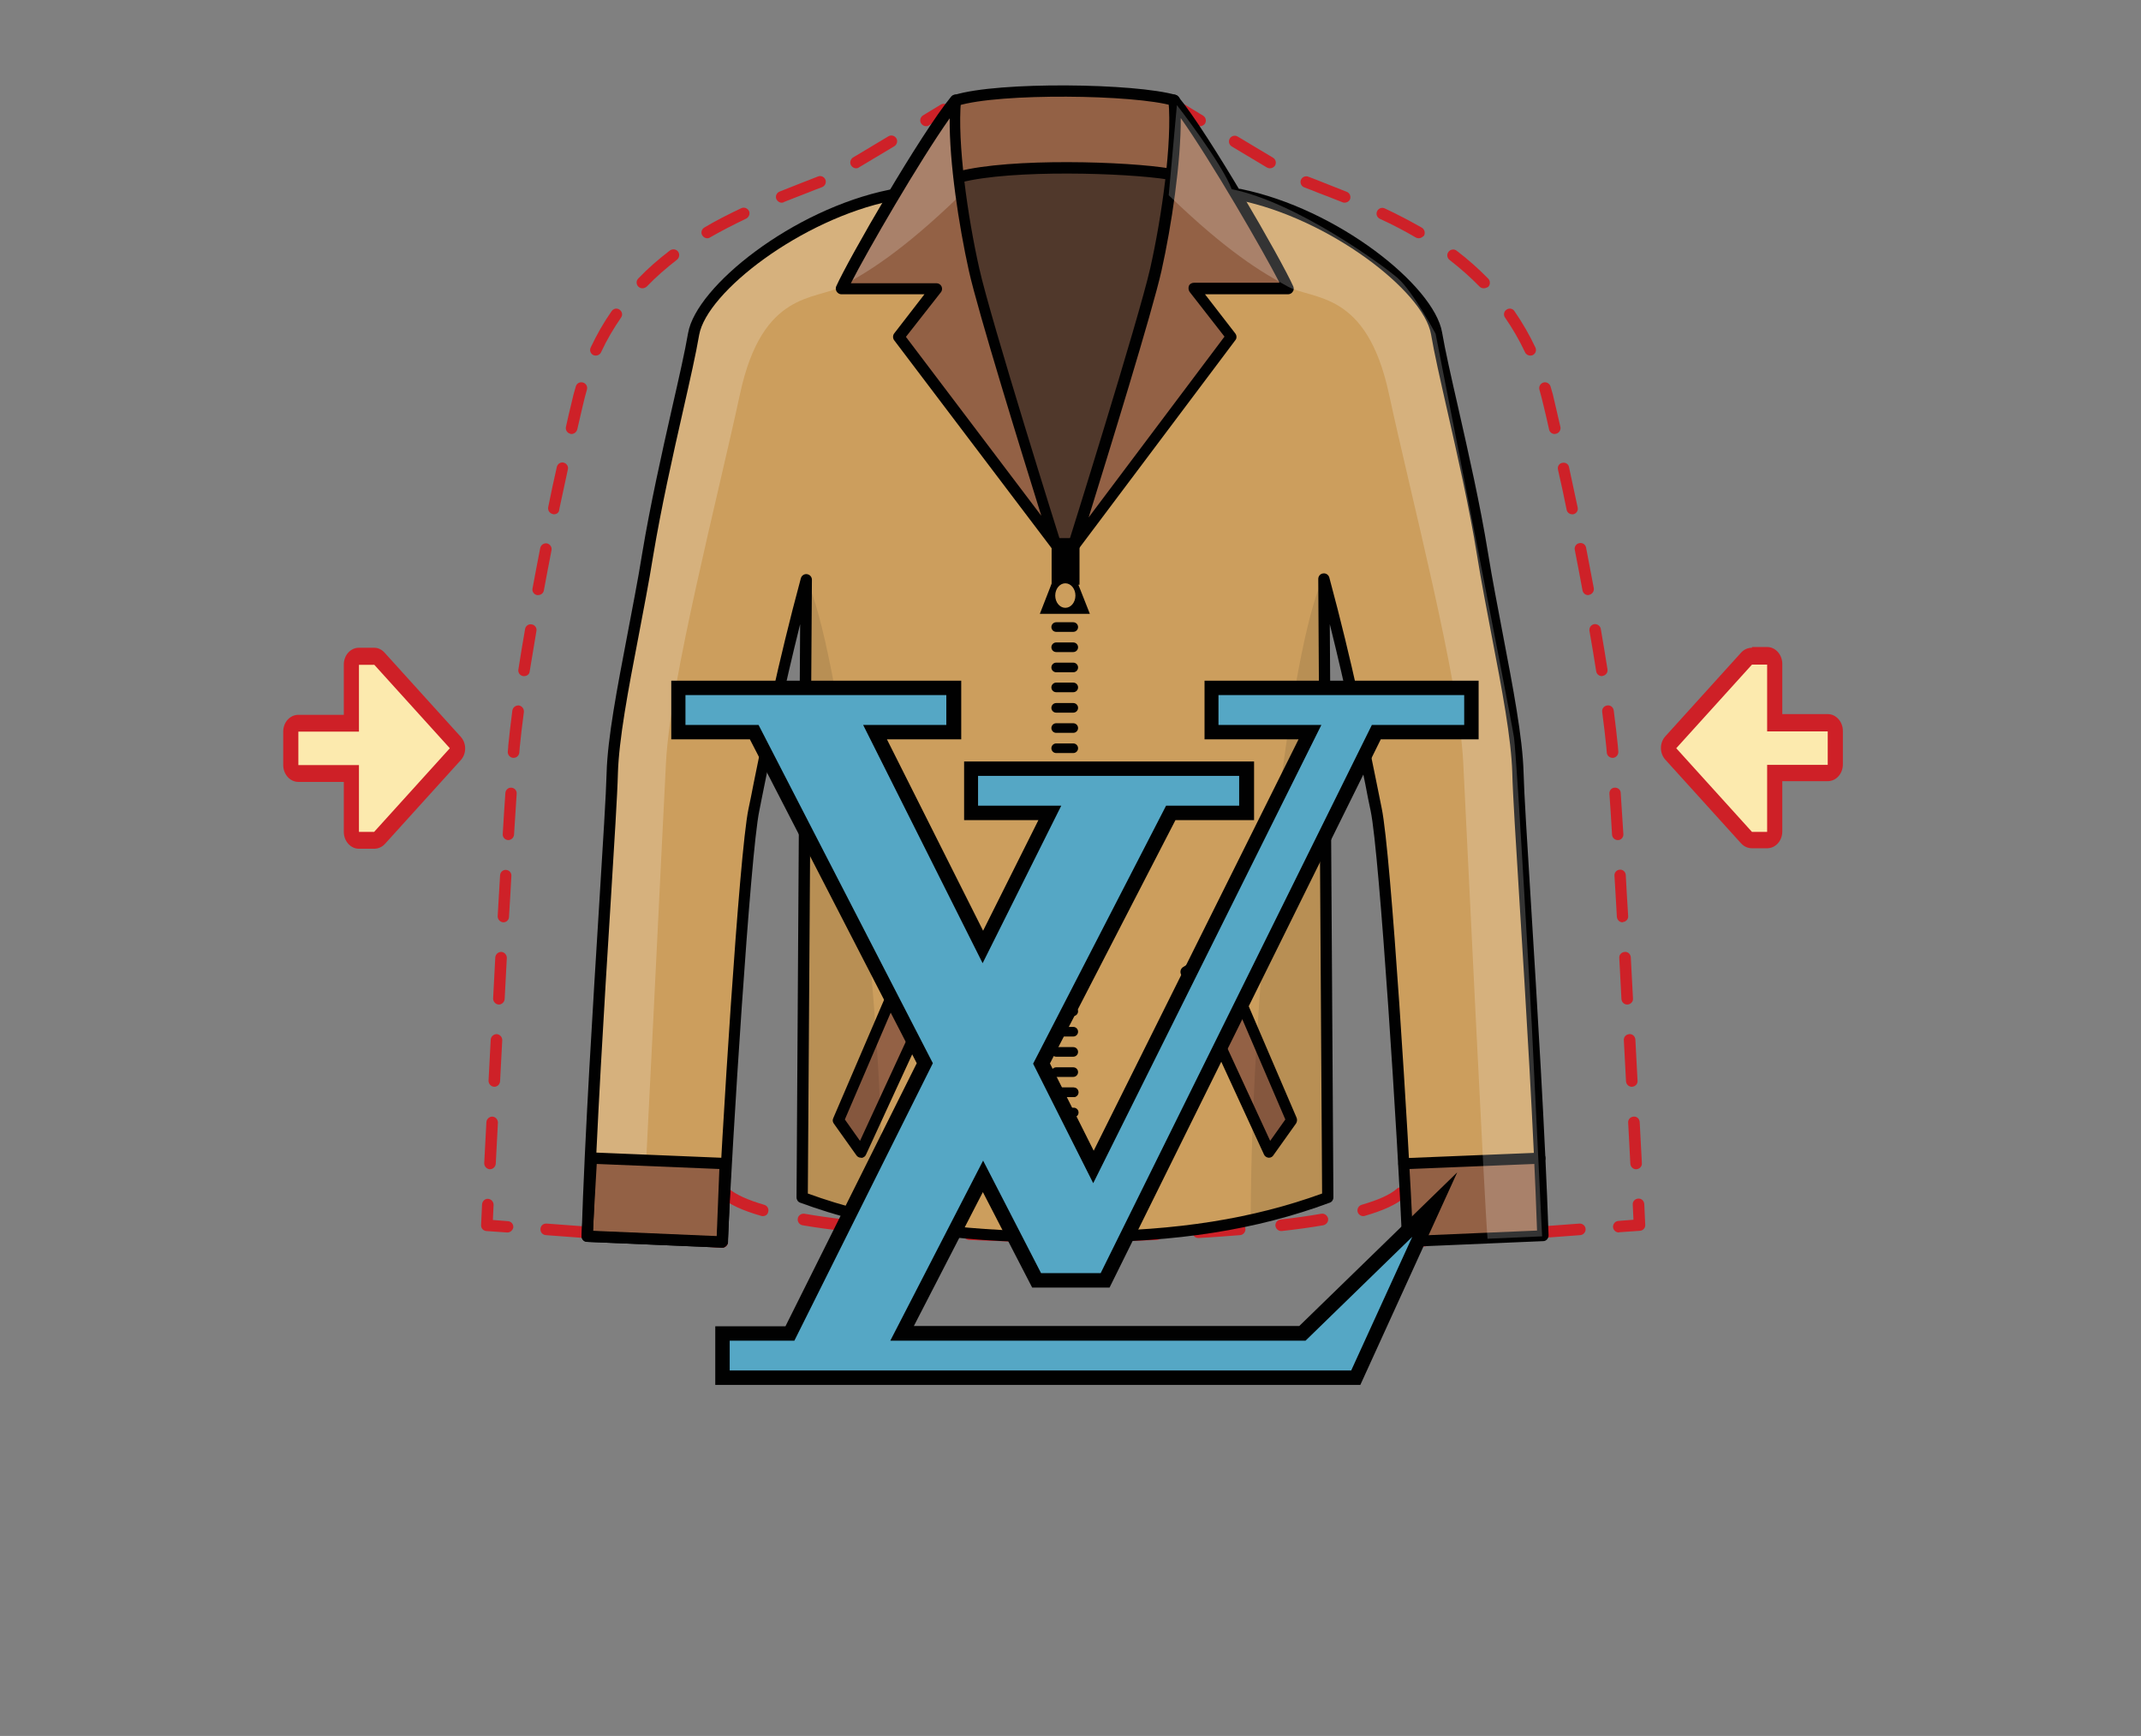 <?xml version="1.0" encoding="utf-8"?>
<!-- Generator: Adobe Illustrator 17.1.0, SVG Export Plug-In . SVG Version: 6.00 Build 0)  -->
<!DOCTYPE svg PUBLIC "-//W3C//DTD SVG 1.1//EN" "http://www.w3.org/Graphics/SVG/1.1/DTD/svg11.dtd">
<svg version="1.1" id="Layer_1" xmlns="http://www.w3.org/2000/svg" xmlns:xlink="http://www.w3.org/1999/xlink" x="0px" y="0px"
	 viewBox="0 0 890.5 722" enable-background="new 0 0 890.5 722" xml:space="preserve">
<rect x="0" y="0" width="890.5" height="722" fill="#808080" stroke="none"/>
<g>
	<g>
		<g>
			<path fill="#CE2128" d="M300.4,519c-0.1,0-0.1,0-0.2,0l-8.6-0.6c-1.3-0.1-2.3-1.2-2.2-2.6c0.1-1.3,1.2-2.3,2.6-2.2l8.6,0.6
				c1.3,0.1,2.3,1.2,2.2,2.6C302.7,518,301.6,519,300.4,519z"/>
		</g>
		<g>
			<path fill="#CE2128" d="M275.6,517.2c-0.1,0-0.1,0-0.2,0l-16.1-1.2c-1.3-0.1-2.3-1.2-2.2-2.6s1.2-2.3,2.6-2.2l16.1,1.2
				c1.3,0.1,2.3,1.2,2.2,2.6C277.9,516.3,276.9,517.2,275.6,517.2z M243.3,514.9c-0.1,0-0.1,0-0.2,0l-16.1-1.2
				c-1.3-0.1-2.3-1.2-2.2-2.6s1.2-2.3,2.6-2.2l16.1,1.2c1.3,0.1,2.3,1.2,2.2,2.6C245.6,513.9,244.6,514.9,243.3,514.9z"/>
		</g>
		<g>
			<path fill="#CE2128" d="M211.1,512.6c-0.1,0-0.1,0-0.2,0l-8.6-0.6c-1.3-0.1-2.3-1.2-2.2-2.5l0.4-8.6c0.1-1.3,1.2-2.4,2.5-2.3
				c1.3,0.1,2.3,1.2,2.3,2.5l-0.3,6.3l6.3,0.5c1.3,0.1,2.3,1.2,2.2,2.6C213.3,511.6,212.3,512.6,211.1,512.6z"/>
		</g>
		<g>
			<path fill="#CE2128" d="M203.8,486.3c0,0-0.1,0-0.1,0c-1.3-0.1-2.3-1.2-2.3-2.5l0.9-17.1c0.1-1.3,1.2-2.3,2.5-2.3
				c1.3,0.1,2.3,1.2,2.3,2.5l-0.9,17.1C206.1,485.3,205,486.3,203.8,486.3z M205.6,452c0,0-0.1,0-0.1,0c-1.3-0.1-2.3-1.2-2.3-2.5
				c0.3-5.5,0.6-11.3,0.9-17.1c0.1-1.3,1.2-2.3,2.5-2.3c1.3,0.1,2.3,1.2,2.3,2.5c-0.3,5.8-0.6,11.6-0.9,17.1
				C207.9,451,206.9,452,205.6,452z M207.5,417.8c0,0-0.1,0-0.1,0c-1.3-0.1-2.3-1.2-2.3-2.5c0.3-5.7,0.6-11.4,0.9-17.1
				c0.1-1.3,1.2-2.3,2.5-2.3c1.3,0.1,2.3,1.2,2.3,2.5c-0.3,5.7-0.6,11.4-0.9,17.1C209.8,416.8,208.7,417.8,207.5,417.8z
				 M209.4,383.6c0,0-0.1,0-0.1,0c-1.3-0.1-2.3-1.2-2.3-2.5c0.3-5.9,0.7-11.6,1-17.1c0.1-1.3,1.2-2.3,2.5-2.2
				c1.3,0.1,2.3,1.2,2.2,2.5c-0.3,5.5-0.6,11.2-1,17.1C211.7,382.6,210.6,383.6,209.4,383.6z M211.4,349.4c0,0-0.1,0-0.1,0
				c-1.3-0.1-2.3-1.2-2.2-2.5c0.4-6.3,0.7-12,1.1-17.1c0.1-1.3,1.2-2.3,2.5-2.2c1.3,0.1,2.3,1.2,2.2,2.5c-0.3,5.1-0.7,10.8-1.1,17.1
				C213.7,348.4,212.6,349.4,211.4,349.4z M213.6,315.2c-0.1,0-0.1,0-0.2,0c-1.3-0.1-2.3-1.3-2.2-2.6c0.1-1,0.2-1.8,0.2-2.5
				c0.4-4.2,1-9.1,1.7-14.6c0.2-1.3,1.4-2.2,2.7-2.1c1.3,0.2,2.2,1.4,2.1,2.7c-0.7,5.4-1.3,10.3-1.7,14.5c-0.1,0.7-0.1,1.5-0.2,2.4
				C215.9,314.2,214.9,315.2,213.6,315.2z M218,281.2c-0.1,0-0.2,0-0.4,0c-1.3-0.2-2.2-1.4-2-2.7c0.8-5.4,1.8-11,2.8-16.9
				c0.2-1.3,1.5-2.2,2.8-1.9c1.3,0.2,2.2,1.5,1.9,2.8c-1,5.8-1.9,11.5-2.8,16.8C220.2,280.4,219.2,281.2,218,281.2z M223.8,247.5
				c-0.1,0-0.3,0-0.4,0c-1.3-0.2-2.2-1.5-1.9-2.8c1-5.5,2.1-11.1,3.2-16.8c0.3-1.3,1.5-2.1,2.8-1.9c1.3,0.3,2.1,1.5,1.9,2.8
				c-1.1,5.7-2.2,11.3-3.2,16.8C226,246.7,225,247.5,223.8,247.5z M230.4,213.9c-0.2,0-0.3,0-0.5-0.1c-1.3-0.3-2.1-1.5-1.9-2.8
				c1.1-5.5,2.3-11.1,3.6-16.8c0.3-1.3,1.6-2.1,2.8-1.8c1.3,0.3,2.1,1.6,1.8,2.8c-1.2,5.6-2.4,11.2-3.6,16.7
				C232.6,213.1,231.6,213.9,230.4,213.9z M237.7,180.5c-0.2,0-0.4,0-0.5-0.1c-1.3-0.3-2.1-1.6-1.8-2.9c0.7-3.3,1.5-6.6,2.3-9.9
				c0.5-2.3,1.1-4.6,1.8-6.9c0.4-1.3,1.7-2,3-1.6c1.3,0.4,2,1.7,1.6,3c-0.6,2.1-1.2,4.4-1.7,6.6c-0.8,3.3-1.5,6.6-2.3,9.9
				C239.8,179.7,238.8,180.5,237.7,180.5z M247.8,147.9c-0.3,0-0.7-0.1-1-0.2c-1.2-0.6-1.7-2-1.1-3.2c2.5-5.3,5.4-10.4,8.7-15.1
				c0.8-1.1,2.2-1.4,3.3-0.6c1.1,0.8,1.4,2.2,0.6,3.3c-3.1,4.5-6,9.4-8.3,14.4C249.6,147.4,248.7,147.9,247.8,147.9z M267.2,119.9
				c-0.6,0-1.2-0.2-1.7-0.7c-0.9-0.9-1-2.4,0-3.4c3.9-4.1,8.3-7.9,13.1-11.6c1.1-0.8,2.6-0.6,3.4,0.4c0.8,1,0.6,2.6-0.4,3.4
				c-4.5,3.5-8.8,7.2-12.5,11.1C268.4,119.7,267.8,119.9,267.2,119.9z M294.2,99.1c-0.8,0-1.6-0.4-2.1-1.2c-0.7-1.1-0.3-2.6,0.9-3.3
				c4.7-2.8,9.8-5.4,15.3-8c1.2-0.6,2.6,0,3.2,1.1c0.6,1.2,0,2.6-1.1,3.2c-5.4,2.6-10.3,5.1-15,7.8C295,99,294.6,99.1,294.2,99.1z
				 M325.1,84.3c-0.9,0-1.8-0.6-2.2-1.5c-0.5-1.2,0.1-2.6,1.3-3.1c3.5-1.4,6.8-2.7,10.1-4c2-0.8,4-1.5,5.9-2.3
				c1.2-0.5,2.6,0.1,3.1,1.3c0.5,1.2-0.1,2.6-1.3,3.1c-1.9,0.7-3.9,1.5-5.9,2.3c-3.2,1.3-6.6,2.5-10,3.9
				C325.7,84.3,325.4,84.3,325.1,84.3z M356.1,70c-0.8,0-1.6-0.4-2.1-1.2c-0.7-1.1-0.3-2.6,0.8-3.3l14.7-8.8
				c1.1-0.7,2.6-0.3,3.3,0.8c0.7,1.1,0.3,2.6-0.8,3.3l-14.7,8.8C356.9,69.9,356.5,70,356.1,70z"/>
		</g>
		<g>
			<path fill="#CE2128" d="M385.2,52.5c-0.8,0-1.6-0.4-2.1-1.2c-0.7-1.1-0.3-2.6,0.8-3.3l7.4-4.5c1.1-0.7,2.6-0.3,3.3,0.8
				c0.7,1.1,0.3,2.6-0.8,3.3l-7.4,4.5C386.1,52.4,385.6,52.5,385.2,52.5z"/>
		</g>
	</g>
	<g>
		<path fill="#CE2128" d="M420.5,516.4C420.5,516.4,420.5,516.4,420.5,516.4l-4.3-0.2c-3.8-0.1-8.2-0.3-13.2-0.5
			c-1.3-0.1-2.3-1.2-2.3-2.5c0.1-1.3,1.2-2.3,2.5-2.3c4.9,0.2,9.4,0.4,13.1,0.5l4.2,0.2c1.3,0.1,2.3,1.2,2.3,2.5
			C422.9,515.4,421.8,516.4,420.5,516.4z M385.9,514.9c0,0-0.1,0-0.1,0c-6.1-0.4-11.9-0.8-17.3-1.2c-1.3-0.1-2.3-1.3-2.2-2.6
			c0.1-1.3,1.3-2.3,2.6-2.2c5.4,0.4,11.2,0.8,17.2,1.2c1.3,0.1,2.3,1.2,2.2,2.5C388.2,513.9,387.2,514.9,385.9,514.9z M351.4,512
			c-0.1,0-0.2,0-0.3,0c-6.3-0.7-12.1-1.5-17.3-2.4c-1.3-0.2-2.2-1.5-2-2.8c0.2-1.3,1.5-2.2,2.8-2c5.1,0.9,10.8,1.7,17,2.4
			c1.3,0.2,2.3,1.3,2.1,2.7C353.6,511.1,352.6,512,351.4,512z M317.3,505.8c-0.2,0-0.4,0-0.7-0.1c-7.7-2.2-13.1-4.7-16.5-7.6
			c-1-0.9-1.1-2.4-0.3-3.4c0.9-1,2.4-1.1,3.4-0.3c2.8,2.4,7.8,4.7,14.7,6.7c1.3,0.4,2,1.7,1.6,3
			C319.3,505.1,318.4,505.8,317.3,505.8z"/>
	</g>
	<g>
		<g>
			<path fill="#CE2128" d="M583.9,519c-1.2,0-2.3-1-2.4-2.2c-0.1-1.3,0.9-2.5,2.2-2.6l8.6-0.6c1.3-0.1,2.5,0.9,2.6,2.2
				c0.1,1.3-0.9,2.5-2.2,2.6l-8.6,0.6C584,519,584,519,583.9,519z"/>
		</g>
		<g>
			<path fill="#CE2128" d="M608.7,517.2c-1.2,0-2.3-1-2.4-2.2c-0.1-1.3,0.9-2.5,2.2-2.6l16.1-1.2c1.3-0.1,2.5,0.9,2.6,2.2
				c0.1,1.3-0.9,2.5-2.2,2.6l-16.1,1.2C608.8,517.2,608.7,517.2,608.7,517.2z M641,514.9c-1.2,0-2.3-1-2.4-2.2
				c-0.1-1.3,0.9-2.5,2.2-2.6l16.1-1.2c1.3-0.1,2.5,0.9,2.6,2.2s-0.9,2.5-2.2,2.6l-16.1,1.2C641.1,514.9,641,514.9,641,514.9z"/>
		</g>
		<g>
			<path fill="#CE2128" d="M673.3,512.6c-1.2,0-2.3-1-2.4-2.2c-0.1-1.3,0.9-2.5,2.2-2.6l6.3-0.5l-0.3-6.3c-0.1-1.3,0.9-2.4,2.3-2.5
				c1.3-0.1,2.4,0.9,2.5,2.3l0.4,8.6c0.1,1.3-0.9,2.4-2.2,2.5l-8.6,0.6C673.4,512.6,673.3,512.6,673.3,512.6z"/>
		</g>
		<g>
			<path fill="#CE2128" d="M680.5,486.3c-1.3,0-2.3-1-2.4-2.3l-0.9-17.1c-0.1-1.3,0.9-2.4,2.3-2.5c1.3-0.1,2.4,0.9,2.5,2.3l0.9,17.1
				c0.1,1.3-0.9,2.4-2.3,2.5C680.6,486.3,680.6,486.3,680.5,486.3z M678.7,452c-1.3,0-2.3-1-2.4-2.3c-0.3-5.5-0.6-11.3-0.9-17.1
				c-0.1-1.3,0.9-2.4,2.3-2.5c1.3-0.1,2.4,0.9,2.5,2.3c0.3,5.8,0.6,11.6,0.9,17.1c0.1,1.3-0.9,2.4-2.3,2.5
				C678.8,452,678.7,452,678.7,452z M676.8,417.8c-1.3,0-2.3-1-2.4-2.3c-0.3-5.7-0.6-11.4-0.9-17.1c-0.1-1.3,0.9-2.4,2.3-2.5
				c1.3-0.1,2.4,0.9,2.5,2.3c0.3,5.7,0.6,11.4,0.9,17.1c0.1,1.3-0.9,2.4-2.3,2.5C676.9,417.8,676.9,417.8,676.8,417.8z M674.9,383.6
				c-1.3,0-2.3-1-2.4-2.3c-0.3-5.9-0.7-11.6-1-17.1c-0.1-1.3,0.9-2.4,2.2-2.5c1.3-0.1,2.4,0.9,2.5,2.2c0.3,5.5,0.6,11.2,1,17.1
				c0.1,1.3-0.9,2.4-2.3,2.5C675,383.6,675,383.6,674.9,383.6z M672.9,349.4c-1.3,0-2.3-1-2.4-2.2c-0.4-6.3-0.7-12-1.1-17.1
				c-0.1-1.3,0.9-2.5,2.2-2.5c1.3-0.1,2.5,0.9,2.5,2.2c0.3,5.1,0.7,10.8,1.1,17.1c0.1,1.3-0.9,2.5-2.2,2.5
				C673,349.4,673,349.4,672.9,349.4z M670.7,315.2c-1.2,0-2.3-0.9-2.4-2.2c-0.1-0.9-0.1-1.7-0.2-2.4c-0.4-4.2-1-9-1.7-14.5
				c-0.2-1.3,0.7-2.5,2.1-2.7c1.3-0.2,2.5,0.7,2.7,2.1c0.7,5.5,1.3,10.4,1.7,14.6c0.1,0.7,0.1,1.6,0.2,2.5c0.1,1.3-0.9,2.5-2.2,2.6
				C670.8,315.2,670.7,315.2,670.7,315.2z M666.3,281.2c-1.2,0-2.2-0.8-2.4-2c-0.8-5.3-1.8-11-2.8-16.8c-0.2-1.3,0.6-2.5,1.9-2.8
				c1.3-0.2,2.5,0.6,2.8,1.9c1,5.9,2,11.6,2.8,16.9c0.2,1.3-0.7,2.5-2,2.7C666.5,281.2,666.4,281.2,666.3,281.2z M660.5,247.5
				c-1.1,0-2.1-0.8-2.3-2c-1-5.5-2.1-11.1-3.2-16.8c-0.3-1.3,0.6-2.6,1.9-2.8c1.3-0.3,2.6,0.6,2.8,1.9c1.1,5.7,2.2,11.4,3.2,16.8
				c0.2,1.3-0.6,2.5-1.9,2.8C660.8,247.5,660.6,247.5,660.5,247.5z M653.9,213.9c-1.1,0-2.1-0.8-2.3-1.9c-1.1-5.5-2.3-11.1-3.6-16.7
				c-0.3-1.3,0.5-2.6,1.8-2.8c1.3-0.3,2.6,0.5,2.8,1.8c1.2,5.6,2.4,11.3,3.6,16.8c0.3,1.3-0.6,2.6-1.9,2.8
				C654.2,213.9,654,213.9,653.9,213.9z M646.6,180.5c-1.1,0-2.1-0.8-2.3-1.9c-0.7-3.3-1.5-6.5-2.3-9.9c-0.5-2.2-1.1-4.4-1.7-6.6
				c-0.4-1.3,0.4-2.6,1.6-3c1.3-0.4,2.6,0.4,3,1.6c0.7,2.2,1.3,4.5,1.8,6.9c0.8,3.3,1.5,6.6,2.3,9.9c0.3,1.3-0.5,2.6-1.8,2.9
				C646.9,180.4,646.8,180.5,646.6,180.5z M636.5,147.9c-0.9,0-1.8-0.5-2.2-1.4c-2.4-5.1-5.2-9.9-8.3-14.4c-0.8-1.1-0.5-2.6,0.6-3.3
				c1.1-0.8,2.6-0.5,3.3,0.6c3.3,4.8,6.2,9.8,8.7,15.1c0.6,1.2,0.1,2.6-1.1,3.2C637.2,147.8,636.9,147.9,636.5,147.9z M617.1,119.9
				c-0.6,0-1.2-0.2-1.7-0.7c-3.8-3.9-8-7.6-12.5-11.1c-1-0.8-1.3-2.3-0.4-3.4c0.8-1,2.3-1.3,3.4-0.4c4.7,3.6,9.1,7.5,13.1,11.6
				c0.9,0.9,0.9,2.5,0,3.4C618.3,119.7,617.7,119.9,617.1,119.9z M590.1,99.1c-0.4,0-0.8-0.1-1.2-0.3c-4.6-2.7-9.5-5.3-15-7.8
				c-1.2-0.6-1.7-2-1.1-3.2c0.6-1.2,2-1.7,3.2-1.1c5.6,2.6,10.6,5.3,15.4,8c1.1,0.7,1.5,2.1,0.9,3.3
				C591.7,98.6,590.9,99.1,590.1,99.1z M559.2,84.3c-0.3,0-0.6-0.1-0.9-0.2c-3.5-1.4-6.8-2.7-10-3.9c-2-0.8-4-1.6-5.9-2.3
				c-1.2-0.5-1.8-1.9-1.3-3.1c0.5-1.2,1.9-1.8,3.1-1.3c1.9,0.7,3.9,1.5,5.9,2.3c3.2,1.3,6.6,2.6,10.1,4c1.2,0.5,1.8,1.9,1.3,3.1
				C561.1,83.8,560.2,84.3,559.2,84.3z M528.2,70c-0.4,0-0.8-0.1-1.2-0.3l-14.7-8.8c-1.1-0.7-1.5-2.1-0.8-3.3
				c0.7-1.1,2.1-1.5,3.3-0.8l14.7,8.8c1.1,0.7,1.5,2.1,0.8,3.3C529.8,69.6,529,70,528.2,70z"/>
		</g>
		<g>
			<path fill="#CE2128" d="M499.1,52.5c-0.4,0-0.8-0.1-1.2-0.3l-7.4-4.5c-1.1-0.7-1.5-2.1-0.8-3.3c0.7-1.1,2.1-1.5,3.3-0.8l7.4,4.5
				c1.1,0.7,1.5,2.1,0.8,3.3C500.7,52.1,499.9,52.5,499.1,52.5z"/>
		</g>
	</g>
	<g>
		<path fill="#CE2128" d="M463.8,516.4c-1.3,0-2.3-1-2.4-2.3c-0.1-1.3,1-2.4,2.3-2.5l4.2-0.2c3.8-0.1,8.2-0.3,13.1-0.5
			c1.3-0.1,2.4,1,2.5,2.3c0.1,1.3-1,2.4-2.3,2.5c-4.9,0.2-9.4,0.4-13.2,0.5L463.8,516.4C463.9,516.4,463.8,516.4,463.8,516.4z
			 M498.4,514.9c-1.3,0-2.3-1-2.4-2.3c-0.1-1.3,0.9-2.5,2.2-2.5c6-0.4,11.8-0.8,17.2-1.2c1.3-0.1,2.5,0.9,2.6,2.2
			c0.1,1.3-0.9,2.5-2.2,2.6c-5.4,0.4-11.2,0.9-17.3,1.2C498.5,514.9,498.4,514.9,498.4,514.9z M532.9,512c-1.2,0-2.2-0.9-2.4-2.1
			c-0.2-1.3,0.8-2.5,2.1-2.7c6.2-0.7,11.9-1.5,17-2.4c1.3-0.2,2.5,0.7,2.8,2c0.2,1.3-0.7,2.5-2,2.8c-5.2,0.9-11,1.7-17.3,2.4
			C533.1,512,533,512,532.9,512z M567,505.8c-1,0-2-0.7-2.3-1.7c-0.4-1.3,0.4-2.6,1.6-3c6.9-2,11.9-4.2,14.7-6.7
			c1-0.9,2.5-0.7,3.4,0.3c0.9,1,0.7,2.5-0.3,3.4c-3.4,2.9-8.8,5.4-16.5,7.6C567.4,505.8,567.2,505.8,567,505.8z"/>
	</g>
	<g>
		<g>
			<path fill="#CC9E5D" d="M370.3,81.2c-38.8,7.9-78.6,38.9-81.9,57.7c-3.3,18.8-13.6,58.3-19.1,91.7c-5.5,33.4-14.2,69.2-14.7,91.1
				c-0.5,21.9-8.2,124.5-10.4,192.5l56.2,2.4c1.6-38.3,9.3-161.5,13.1-179.8c3.8-18.2,10.4-53.4,21.8-96l-1.6,257.2
				c31.1,11.5,65.2,16.4,105,16.4l0.4-9.8l9.4,0.8v9c39.8,0,72.7-4.9,103.8-16.4l-1.6-257.2c11.5,42.5,18,77.7,21.8,96
				c3.8,18.2,11.5,141.5,13.1,179.8l56.2-2.4c-2.2-68-9.8-170.7-10.4-192.5c-0.5-21.9-9.3-57.7-14.7-91.1
				c-5.5-33.4-15.8-72.9-19.1-91.7c-3.3-18.8-43.1-49.8-81.9-57.7c0,0-21.8-32.4-24.5-35.9c-2.8-3.5-18.6-7.5-36.6-7.5
				c-18,0-47.9-1.1-59.9,7.7S370.3,81.2,370.3,81.2z"/>
		</g>
		<g>
			<path fill="#50382B" d="M439.3,70.7c0-0.2,0-0.5,0-0.7c-41.3,2.1-41-0.9-39.3,13.4c1.7,14.3,25,97,32,120
				c7.1,23,10.5,24.2,10.5,24.2s0-0.1,0-0.2c0.3,0.2,0.6,0.2,0.6,0.2s3.5-1.2,10.5-24.2c7.1-23,29.9-105.8,32-120
				C488.4,65.5,478.6,72.6,439.3,70.7z"/>
		</g>
		<g>
			<path fill="#936145" d="M399.7,41.1c-5.1,4.3-5.2,31.3,0.2,32.4c5.3,1.1,33.2-3.5,45.2-3.3c8,0.1,31,4.5,41.1,0
				c5-2.2,2-10.3,2-14.9c0.3-10.9,2.1-14.9-7.5-15.6C471.1,38.9,414.9,36.4,399.7,41.1z"/>
		</g>
		<g>
			<path fill="#936145" d="M397.6,41.7C385,56.9,355,109.1,350.1,120c16.4,0,39.3,0,39.3,0l-15.6,20l65.5,86.5
				c0,0-29.2-92.6-34.1-114.5S395.9,59.3,397.6,41.7z"/>
		</g>
		<g opacity="0.2">
			<path fill="#FFFFFF" d="M399.4,81.2c-24.4,23.6-38.6,32-49.4,37.9c-10.8,5.9-32.9,1.5-42.2,44.7S278.8,282.7,277,317.1
				c-1.8,34.4-8.8,182.4-10.1,198.1c-7.5-0.3-22.7-1-22.7-1l4.3-88c0,0,6.1-110.5,7.4-119.5s32.6-167.9,32.6-167.9
				s9.5-17.7,15.7-23.1c6.2-5.4,42.3-31.7,69.1-37c4.2-11.1,22.8-35,22.8-35L399.4,81.2z"/>
		</g>
		<g>
			<path fill="#936145" d="M488.4,41.7c12.6,15.2,42.6,67.4,47.5,78.3c-16.4,0-39.3,0-39.3,0l15.6,20l-65.7,87.5
				c0,0,29.4-93.5,34.3-115.4C485.7,90.3,490,59.3,488.4,41.7z"/>
		</g>
		<g>
			<polygon fill="#936145" points="246.1,481.7 301.7,484 300.4,516.6 244.2,514.2 			"/>
		</g>
		<g>
			<polygon fill="#936145" points="639.1,481.7 583.4,484 584.7,516.6 641,514.2 			"/>
		</g>
		<g>
			<g>
				<polygon fill="#936145" points="507.1,395.8 537.2,465.9 527.8,479.1 493.3,404.3 				"/>
			</g>
			<g>
				<polygon fill="#936145" points="378.8,395.8 348.7,465.9 358.1,479.1 392.7,404.3 				"/>
			</g>
		</g>
		<g>
			<g>
				<g>
					<g>
						<path fill="#010101" d="M446.4,447.9h-7.1c-1.1,0-2-0.9-2-2s0.9-2,2-2h7.1c1.1,0,2,0.9,2,2S447.5,447.9,446.4,447.9z"/>
					</g>
					<g>
						<path fill="#010101" d="M446.4,439.5h-7.1c-1.1,0-2-0.9-2-2s0.9-2,2-2h7.1c1.1,0,2,0.9,2,2S447.5,439.5,446.4,439.5z"/>
					</g>
					<g>
						<path fill="#010101" d="M446.4,431.1h-7.1c-1.1,0-2-0.9-2-2s0.9-2,2-2h7.1c1.1,0,2,0.9,2,2S447.5,431.1,446.4,431.1z"/>
					</g>
					<g>
						<path fill="#010101" d="M446.4,422.6h-7.1c-1.1,0-2-0.9-2-2s0.9-2,2-2h7.1c1.1,0,2,0.9,2,2S447.5,422.6,446.4,422.6z"/>
					</g>
					<g>
						<path fill="#010101" d="M446.4,414.2h-7.1c-1.1,0-2-0.9-2-2s0.9-2,2-2h7.1c1.1,0,2,0.9,2,2S447.5,414.2,446.4,414.2z"/>
					</g>
					<g>
						<path fill="#010101" d="M446.4,405.8h-7.1c-1.1,0-2-0.9-2-2s0.9-2,2-2h7.1c1.1,0,2,0.9,2,2S447.5,405.8,446.4,405.8z"/>
					</g>
					<g>
						<path fill="#010101" d="M446.4,397.4h-7.1c-1.1,0-2-0.9-2-2s0.9-2,2-2h7.1c1.1,0,2,0.9,2,2S447.5,397.4,446.4,397.4z"/>
					</g>
					<g>
						<path fill="#010101" d="M446.4,388.9h-7.1c-1.1,0-2-0.9-2-2s0.9-2,2-2h7.1c1.1,0,2,0.9,2,2S447.5,388.9,446.4,388.9z"/>
					</g>
					<g>
						<path fill="#010101" d="M446.4,380.6h-7.1c-1.1,0-2-0.9-2-2s0.9-2,2-2h7.1c1.1,0,2,0.9,2,2S447.5,380.6,446.4,380.6z"/>
					</g>
					<g>
						<path fill="#010101" d="M446.4,372.2h-7.1c-1.1,0-2-0.9-2-2s0.9-2,2-2h7.1c1.1,0,2,0.9,2,2S447.5,372.2,446.4,372.2z"/>
					</g>
					<g>
						<path fill="#010101" d="M446.4,363.8h-7.1c-1.1,0-2-0.9-2-2s0.9-2,2-2h7.1c1.1,0,2,0.9,2,2S447.5,363.8,446.4,363.8z"/>
					</g>
					<g>
						<path fill="#010101" d="M446.4,355.3h-7.1c-1.1,0-2-0.9-2-2s0.9-2,2-2h7.1c1.1,0,2,0.9,2,2S447.5,355.3,446.4,355.3z"/>
					</g>
					<g>
						<path fill="#010101" d="M446.4,346.9h-7.1c-1.1,0-2-0.9-2-2s0.9-2,2-2h7.1c1.1,0,2,0.9,2,2S447.5,346.9,446.4,346.9z"/>
					</g>
					<g>
						<path fill="#010101" d="M446.4,338.5h-7.1c-1.1,0-2-0.9-2-2s0.9-2,2-2h7.1c1.1,0,2,0.9,2,2S447.5,338.5,446.4,338.5z"/>
					</g>
					<g>
						<path fill="#010101" d="M446.4,330.1h-7.1c-1.1,0-2-0.9-2-2s0.9-2,2-2h7.1c1.1,0,2,0.9,2,2S447.5,330.1,446.4,330.1z"/>
					</g>
					<g>
						<path fill="#010101" d="M446.4,321.6h-7.1c-1.1,0-2-0.9-2-2s0.9-2,2-2h7.1c1.1,0,2,0.9,2,2S447.5,321.6,446.4,321.6z"/>
					</g>
					<g>
						<path fill="#010101" d="M446.4,313.2h-7.1c-1.1,0-2-0.9-2-2s0.9-2,2-2h7.1c1.1,0,2,0.9,2,2S447.5,313.2,446.4,313.2z"/>
					</g>
				</g>
				<g>
					<path fill="#010101" d="M446.4,304.8h-7.1c-1.1,0-2-0.9-2-2s0.9-2,2-2h7.1c1.1,0,2,0.9,2,2S447.5,304.8,446.4,304.8z"/>
				</g>
				<g>
					<path fill="#010101" d="M446.4,296.4h-7.1c-1.1,0-2-0.9-2-2s0.9-2,2-2h7.1c1.1,0,2,0.9,2,2S447.5,296.4,446.4,296.4z"/>
				</g>
				<g>
					<path fill="#010101" d="M446.4,287.9h-7.1c-1.1,0-2-0.9-2-2s0.9-2,2-2h7.1c1.1,0,2,0.9,2,2S447.5,287.9,446.4,287.9z"/>
				</g>
				<g>
					<path fill="#010101" d="M446.4,279.6h-7.1c-1.1,0-2-0.9-2-2s0.9-2,2-2h7.1c1.1,0,2,0.9,2,2S447.5,279.6,446.4,279.6z"/>
				</g>
				<g>
					<path fill="#010101" d="M446.4,271.2h-7.1c-1.1,0-2-0.9-2-2s0.9-2,2-2h7.1c1.1,0,2,0.9,2,2S447.5,271.2,446.4,271.2z"/>
				</g>
				<g>
					<path fill="#010101" d="M446.4,262.8h-7.1c-1.1,0-2-0.9-2-2s0.9-2,2-2h7.1c1.1,0,2,0.9,2,2S447.5,262.8,446.4,262.8z"/>
				</g>
				<g>
					<path fill="#010101" d="M446.4,254.3h-7.1c-1.1,0-2-0.9-2-2s0.9-2,2-2h7.1c1.1,0,2,0.9,2,2S447.5,254.3,446.4,254.3z"/>
				</g>
				<g>
					<path fill="#010101" d="M446.4,245.9h-7.1c-1.1,0-2-0.9-2-2s0.9-2,2-2h7.1c1.1,0,2,0.9,2,2S447.5,245.9,446.4,245.9z"/>
				</g>
				<g>
					<rect x="437.4" y="223.8" fill="#010101" width="11.6" height="19.4"/>
				</g>
				<g>
					<polygon fill="#010101" points="441,233.5 432.5,255.3 453.3,255.3 444.7,233.5 					"/>
				</g>
				<g>
					<ellipse fill="#CC9E5D" cx="443.1" cy="247.7" rx="4.2" ry="5.1"/>
				</g>
			</g>
			<g>
				<g>
					<path fill="#010101" d="M446.4,456.3h-7.1c-1.1,0-2-0.9-2-2s0.9-2,2-2h7.1c1.1,0,2,0.9,2,2S447.5,456.3,446.4,456.3z"/>
				</g>
			</g>
		</g>
		<g>
			<g>
				<g>
					<g>
						<path fill="#010101" d="M446.6,464.7h-7.1c-1.1,0-2-0.9-2-2s0.9-2,2-2h7.1c1.1,0,2,0.9,2,2S447.7,464.7,446.6,464.7z"/>
					</g>
					<g>
						<path fill="#010101" d="M446.6,473h-7.1c-1.1,0-2-0.9-2-2s0.9-2,2-2h7.1c1.1,0,2,0.9,2,2S447.7,473,446.6,473z"/>
					</g>
					<g>
						<path fill="#010101" d="M446.6,481.4h-7.1c-1.1,0-2-0.9-2-2s0.9-2,2-2h7.1c1.1,0,2,0.9,2,2S447.7,481.4,446.6,481.4z"/>
					</g>
					<g>
						<path fill="#010101" d="M446.6,489.9h-7.1c-1.1,0-2-0.9-2-2s0.9-2,2-2h7.1c1.1,0,2,0.9,2,2S447.7,489.9,446.6,489.9z"/>
					</g>
					<g>
						<path fill="#010101" d="M446.6,498.3h-7.1c-1.1,0-2-0.9-2-2s0.9-2,2-2h7.1c1.1,0,2,0.9,2,2S447.7,498.3,446.6,498.3z"/>
					</g>
					<g>
						<path fill="#010101" d="M439.1,516.5c-1.1,0-2-0.9-2-2v-9.8c0-1.1,0.9-2,2-2h9.4c1.1,0,2,0.9,2,2s-0.9,2-2,2h-7.4v7.8
							C441.1,515.6,440.2,516.5,439.1,516.5z"/>
					</g>
				</g>
			</g>
			<g>
				<g>
					<path fill="#010101" d="M446.6,456.3h-7.1c-1.1,0-2-0.9-2-2s0.9-2,2-2h7.1c1.1,0,2,0.9,2,2S447.7,456.3,446.6,456.3z"/>
				</g>
			</g>
		</g>
		<g>
			<path fill="#010101" d="M439.3,228.9c-0.7,0-1.4-0.3-1.9-0.9l-65.5-86.5c-0.6-0.8-0.6-2,0-2.8l12.6-16.3h-34.5
				c-0.8,0-1.5-0.4-2-1.1c-0.4-0.7-0.5-1.5-0.2-2.2c5-11.2,35.1-63.5,47.8-78.9c0.7-0.8,1.7-1.1,2.7-0.7c0.9,0.4,1.5,1.4,1.4,2.4
				c-1.6,17.5,2.8,48.4,7.6,69.7c4.8,21.5,33.7,113.4,34,114.3c0.3,1.1-0.1,2.3-1.2,2.8C440,228.9,439.6,228.9,439.3,228.9z
				 M376.8,140.1l56.3,74.4c-8.2-26.3-26.3-84.8-30.1-101.8c-4.2-18.9-8.2-45.2-8-63.5c-12.6,17.8-34.1,54.9-41.1,68.6h35.6
				c0.9,0,1.7,0.5,2.1,1.3c0.4,0.8,0.3,1.8-0.3,2.5L376.8,140.1z"/>
		</g>
		<g>
			<path fill="#010101" d="M300.4,518.9c0,0-0.1,0-0.1,0l-56.2-2.4c-1.3-0.1-2.3-1.1-2.2-2.4c1.3-41.7,4.8-97.2,7.3-137.6
				c1.6-26,2.9-46.5,3.1-54.9c0.4-14.7,4.4-35.4,8.6-57.4c2.1-11.2,4.4-22.7,6.2-34c3.3-19.9,8.1-41.4,12.4-60.4
				c2.9-12.7,5.4-23.7,6.7-31.3c3.4-19.4,43.5-51.4,83.7-59.6c1.3-0.3,2.5,0.6,2.8,1.8c0.3,1.3-0.6,2.5-1.8,2.8
				c-37.6,7.7-76.9,37.9-80.1,55.8c-1.3,7.7-3.8,18.7-6.7,31.5c-4.3,18.9-9.1,40.4-12.4,60.2c-1.8,11.3-4.1,22.9-6.2,34.1
				c-4.2,21.8-8.1,42.4-8.5,56.7c-0.2,8.5-1.5,29-3.1,55.1c-2.5,39.7-5.8,93.8-7.2,135.2l51.6,2.2c1.7-38.5,9.1-159.1,13-177.8
				c0.7-3.2,1.4-6.8,2.2-10.9c4-19.9,10.1-49.9,19.6-85.1c0.3-1.1,1.4-1.9,2.6-1.7c1.2,0.2,2,1.2,2,2.3L336,496.4
				c29.5,10.7,62.2,15.7,102.6,15.7c1.3,0,2.3,1,2.3,2.3s-1,2.3-2.3,2.3c-41.7,0-75.3-5.3-105.8-16.5c-0.9-0.3-1.5-1.2-1.5-2.2
				l1.5-238.4c-6.8,27.2-11.5,50.4-14.8,66.7c-0.8,4.1-1.6,7.8-2.2,11c-3.7,17.6-11.3,139.1-13.1,179.4c0,0.6-0.3,1.2-0.8,1.6
				C301.5,518.7,301,518.9,300.4,518.9z"/>
		</g>
		<g>
			<path fill="#010101" d="M446.4,229.9c-0.4,0-0.7-0.1-1.1-0.3c-1-0.5-1.5-1.7-1.2-2.8c0.3-0.9,29.4-93.7,34.3-115.2
				c4.8-21.3,9.2-52.3,7.6-69.7c-0.1-1,0.5-2,1.4-2.4c0.9-0.4,2-0.1,2.7,0.7c12.7,15.4,42.8,67.7,47.8,78.9c0.3,0.7,0.3,1.6-0.2,2.2
				c-0.4,0.7-1.2,1.1-2,1.1h-34.5l12.6,16.3c0.6,0.8,0.7,2,0,2.8l-65.7,87.5C447.8,229.5,447.1,229.9,446.4,229.9z M491.1,49.1
				c0.1,18.4-3.8,44.7-8,63.5c-3.8,17-22.1,76.1-30.3,102.6l56.5-75.2l-14.5-18.6c-0.5-0.7-0.6-1.7-0.3-2.5s1.2-1.3,2.1-1.3h35.6
				C525.2,104,503.7,66.9,491.1,49.1z"/>
		</g>
		<g>
			<path fill="#010101" d="M585.6,518.9c-0.6,0-1.1-0.2-1.6-0.6c-0.5-0.4-0.7-1-0.8-1.6c-1.7-40.3-9.4-161.8-13.1-179.4
				c-0.7-3.2-1.4-6.8-2.2-11c-3.3-16.3-8-39.5-14.8-66.7l1.5,238.4c0,1-0.6,1.9-1.5,2.2c-30.4,11.3-63.7,16.5-104.6,16.5
				c-1.3,0-2.3-1-2.3-2.3v-9c0-1.3,1-2.3,2.3-2.3s2.3,1,2.3,2.3v6.7c38.6-0.2,70.2-5.2,99.1-15.7l-1.6-255.6c0-1.2,0.9-2.2,2-2.3
				c1.2-0.2,2.3,0.6,2.6,1.7c9.5,35.2,15.6,65.3,19.6,85.1c0.8,4.1,1.6,7.8,2.2,10.9c3.9,18.7,11.3,139.3,13,177.8l51.6-2.2
				c-1.4-41.4-4.7-95.5-7.2-135.2c-1.6-26-2.9-46.5-3.1-55.1c-0.4-14.3-4.3-34.9-8.5-56.7c-2.1-11.2-4.4-22.8-6.2-34.1
				c-3.2-19.8-8.1-41.2-12.4-60.2c-2.9-12.8-5.4-23.8-6.7-31.5c-3.1-17.9-42.5-48.2-80.1-55.8c-1.3-0.3-2.1-1.5-1.8-2.8
				c0.3-1.3,1.5-2.1,2.8-1.8c40.2,8.2,80.3,40.2,83.7,59.6c1.3,7.6,3.8,18.6,6.7,31.3c4.3,19,9.2,40.6,12.4,60.4
				c1.8,11.2,4.1,22.8,6.2,34c4.2,22,8.2,42.8,8.6,57.4c0.2,8.4,1.5,28.9,3.1,54.9c2.5,40.5,5.9,95.9,7.3,137.6c0,1.3-1,2.4-2.2,2.4
				l-56.2,2.4C585.6,518.9,585.6,518.9,585.6,518.9z"/>
		</g>
		<g>
			<path fill="#010101" d="M397.6,44c-1,0-1.9-0.6-2.2-1.6c-0.4-1.2,0.3-2.5,1.5-2.9c18.4-5.7,75.4-4.9,92.2,0
				c1.2,0.4,2,1.7,1.6,2.9c-0.4,1.2-1.7,2-2.9,1.6c-15.9-4.7-72.1-5.4-89.5,0C398,44,397.8,44,397.6,44z"/>
		</g>
		<g>
			<path fill="#010101" d="M399.1,76c-1,0-2-0.7-2.3-1.8c-0.3-1.3,0.4-2.5,1.7-2.9c22-5.7,70.4-4.2,88.3-1.2
				c1.3,0.2,2.1,1.4,1.9,2.7s-1.4,2.1-2.7,1.9c-17.1-2.8-65.3-4.3-86.4,1.2C399.5,76,399.3,76,399.1,76z"/>
		</g>
		<g>
			<g>
				<path fill="#010101" d="M527.8,481.5c-0.1,0-0.1,0-0.2,0c-0.8-0.1-1.6-0.6-1.9-1.4l-34.5-74.9c-0.5-1.1-0.1-2.4,0.9-3l13.8-8.5
					c0.6-0.4,1.3-0.4,1.9-0.2c0.6,0.2,1.2,0.7,1.4,1.3l30.1,70.1c0.3,0.8,0.2,1.6-0.2,2.3l-9.4,13.2
					C529.3,481.1,528.6,481.5,527.8,481.5z M496.3,405.2l32,69.3l6.3-8.9l-28.5-66.4L496.3,405.2z"/>
			</g>
			<g>
				<path fill="#010101" d="M358.1,481.5c-0.8,0-1.5-0.4-1.9-1l-9.4-13.2c-0.5-0.7-0.6-1.5-0.2-2.3l30.1-70.1
					c0.3-0.6,0.8-1.1,1.4-1.3c0.6-0.2,1.4-0.1,1.9,0.2l13.8,8.5c1,0.6,1.4,1.9,0.9,3l-34.5,74.9c-0.3,0.8-1.1,1.3-1.9,1.4
					C358.3,481.5,358.2,481.5,358.1,481.5z M351.4,465.6l6.3,8.9l32-69.3l-9.8-6L351.4,465.6z"/>
			</g>
		</g>
		<g>
			<path fill="#010101" d="M583.9,486.3c-1.2,0-2.3-1-2.3-2.2c-0.1-1.3,1-2.4,2.2-2.4l56.6-2.3c1.3-0.1,2.4,1,2.4,2.2
				c0.1,1.3-1,2.4-2.2,2.4L583.9,486.3C583.9,486.3,583.9,486.3,583.9,486.3z"/>
		</g>
		<g>
			<path fill="#010101" d="M300.4,518.9c0,0-0.1,0-0.1,0l-56.2-2.4c-0.6,0-1.2-0.3-1.6-0.8c-0.4-0.5-0.6-1.1-0.6-1.7l1.9-32.5
				c0.1-1.3,1.1-2.3,2.4-2.2l55.7,2.3c1.3,0.1,2.3,1.1,2.2,2.4l-1.3,32.6c0,0.6-0.3,1.2-0.8,1.6C301.5,518.7,301,518.9,300.4,518.9z
				 M246.6,511.9l51.5,2.2l1.1-27.9l-51-2.1L246.6,511.9z"/>
		</g>
		<g opacity="0.1">
			<path fill="#010101" d="M335.3,240.9c13.2,26.1,31.9,164.6,32.1,268.7c-15.4-7.2-33.7-11.5-33.7-11.5L335.3,240.9z"/>
		</g>
		<g opacity="0.2">
			<path fill="#FFFFFF" d="M486.1,81.2c24.4,23.6,38.6,32,49.4,37.9c10.8,5.9,32.9,1.5,42.2,44.7s29.2,118.9,30.9,153.3
				s8.8,182.4,10.1,198.1c7.5-0.3,22.7-1,22.7-1l-4.3-88c0,0-6.1-110.5-7.4-119.5c-1.3-8.9-32.6-167.9-32.6-167.9
				s-9.5-17.7-15.7-23.1c-6.2-5.4-42.3-31.7-69.1-37c-4.2-11.1-22.8-35-22.8-35L486.1,81.2z"/>
		</g>
		<g opacity="0.1">
			<path fill="#010101" d="M550.2,240.9c-13.2,26.1-29.8,163.4-30,267.5c15.4-7.2,31.6-10.3,31.6-10.3L550.2,240.9z"/>
		</g>
	</g>
</g>
<g>
	<g>
		<g>
			<path fill="#FCEAAE" d="M149.3,349.5c-1.7,0-3.2-1.6-3.2-3.5v-24.3h-22.1c-1.7,0-3.2-1.6-3.2-3.5v-13.9c0-1.9,1.4-3.5,3.2-3.5
				h22.1v-24.3c0-1.9,1.4-3.5,3.2-3.5h6.3c0.8,0,1.6,0.4,2.2,1l31.5,34.8c1.2,1.4,1.2,3.6,0,4.9l-31.5,34.8c-0.6,0.7-1.4,1-2.2,1
				H149.3z"/>
		</g>
		<g>
			<path fill="#CE2027" d="M155.6,276.4l31.5,34.8L155.6,346h-6.3v-27.8h-25.2v-13.9h25.2v-27.8H155.6 M155.6,269.4h-6.3
				c-3.5,0-6.3,3.1-6.3,7v20.9h-18.9c-3.5,0-6.3,3.1-6.3,7v13.9c0,3.8,2.8,7,6.3,7H143V346c0,3.8,2.8,7,6.3,7h6.3
				c1.7,0,3.3-0.7,4.5-2l31.5-34.8c2.5-2.7,2.5-7.1,0-9.8l-31.5-34.8C158.9,270.2,157.3,269.4,155.6,269.4L155.6,269.4z"/>
		</g>
	</g>
	<g>
		<g>
			<path fill="#FCEAAE" d="M728.7,349.5c-0.8,0-1.6-0.4-2.2-1l-31.5-34.8c-1.2-1.4-1.2-3.6,0-4.9l31.5-34.8c0.6-0.6,1.4-1,2.2-1h6.3
				c1.7,0,3.2,1.6,3.2,3.5v24.3h22.1c1.7,0,3.2,1.6,3.2,3.5v13.9c0,1.9-1.4,3.5-3.2,3.5h-22.1V346c0,1.9-1.4,3.5-3.2,3.5H728.7z"/>
		</g>
		<g>
			<path fill="#CE2027" d="M728.7,276.4h6.3v27.8h25.2v13.9H735V346h-6.3l-31.5-34.8L728.7,276.4 M728.7,269.4c-1.7,0-3.3,0.7-4.5,2
				l-31.5,34.8c-2.5,2.7-2.5,7.1,0,9.8l31.5,34.8c1.2,1.3,2.8,2,4.5,2h6.3c3.5,0,6.3-3.1,6.3-7v-20.9h18.9c3.5,0,6.3-3.1,6.3-7
				v-13.9c0-3.8-2.8-7-6.3-7h-18.9v-20.9c0-3.8-2.8-7-6.3-7H728.7L728.7,269.4z"/>
		</g>
	</g>
</g>
<g>
	<g>
		<g>
			<polygon fill="#55A7C5" points="431.2,532.6 459.7,532.6 572.5,304.5 612,304.5 612,286.2 503.8,286.2 503.8,304.5 544.7,304.5 
				454.7,485.4 433.1,442.4 486.8,338.1 518.4,338.1 518.4,319.8 403.8,319.8 403.8,338.1 436.6,338.1 408.8,393.9 363.9,304.5 
				396.7,304.5 396.7,286.2 282.1,286.2 282.1,304.5 313.7,304.5 384.6,442.2 328.5,554.6 300.5,554.6 300.5,573 563.9,573 
				596.8,501 541.7,554.6 375.2,554.6 408.9,489.3 			"/>
		</g>
		<g>
			<path fill="#010101" d="M565.8,576H297.5v-24.4h29.2l54.6-109.4l-69.4-134.7h-32.7v-24.4h120.6v24.4h-30.9l40,79.6l23-46h-30.9
				v-24.4h120.6v24.4h-32.7l-52.2,101.2l18.2,36.3l85.2-171.1h-39.1v-24.4H615v24.4h-40.7l-112.8,228h-32.2l-20.5-39.7l-28.7,55.7
				h160.3l65.7-63.9L565.8,576z M303.5,570h258.5l25.4-55.6L543,557.6H370.3l38.6-74.9l24.1,46.8h24.8l112.8-228H609v-12.4H506.8
				v12.4h42.8l-94.9,190.6l-25-49.7L485,335.1h30.4v-12.4H406.8v12.4h34.6l-32.7,65.5L359,301.5h34.6v-12.4H285.1v12.4h30.4
				L388,442.2l-57.6,115.4h-26.9V570z"/>
		</g>
	</g>
</g>
</svg>
